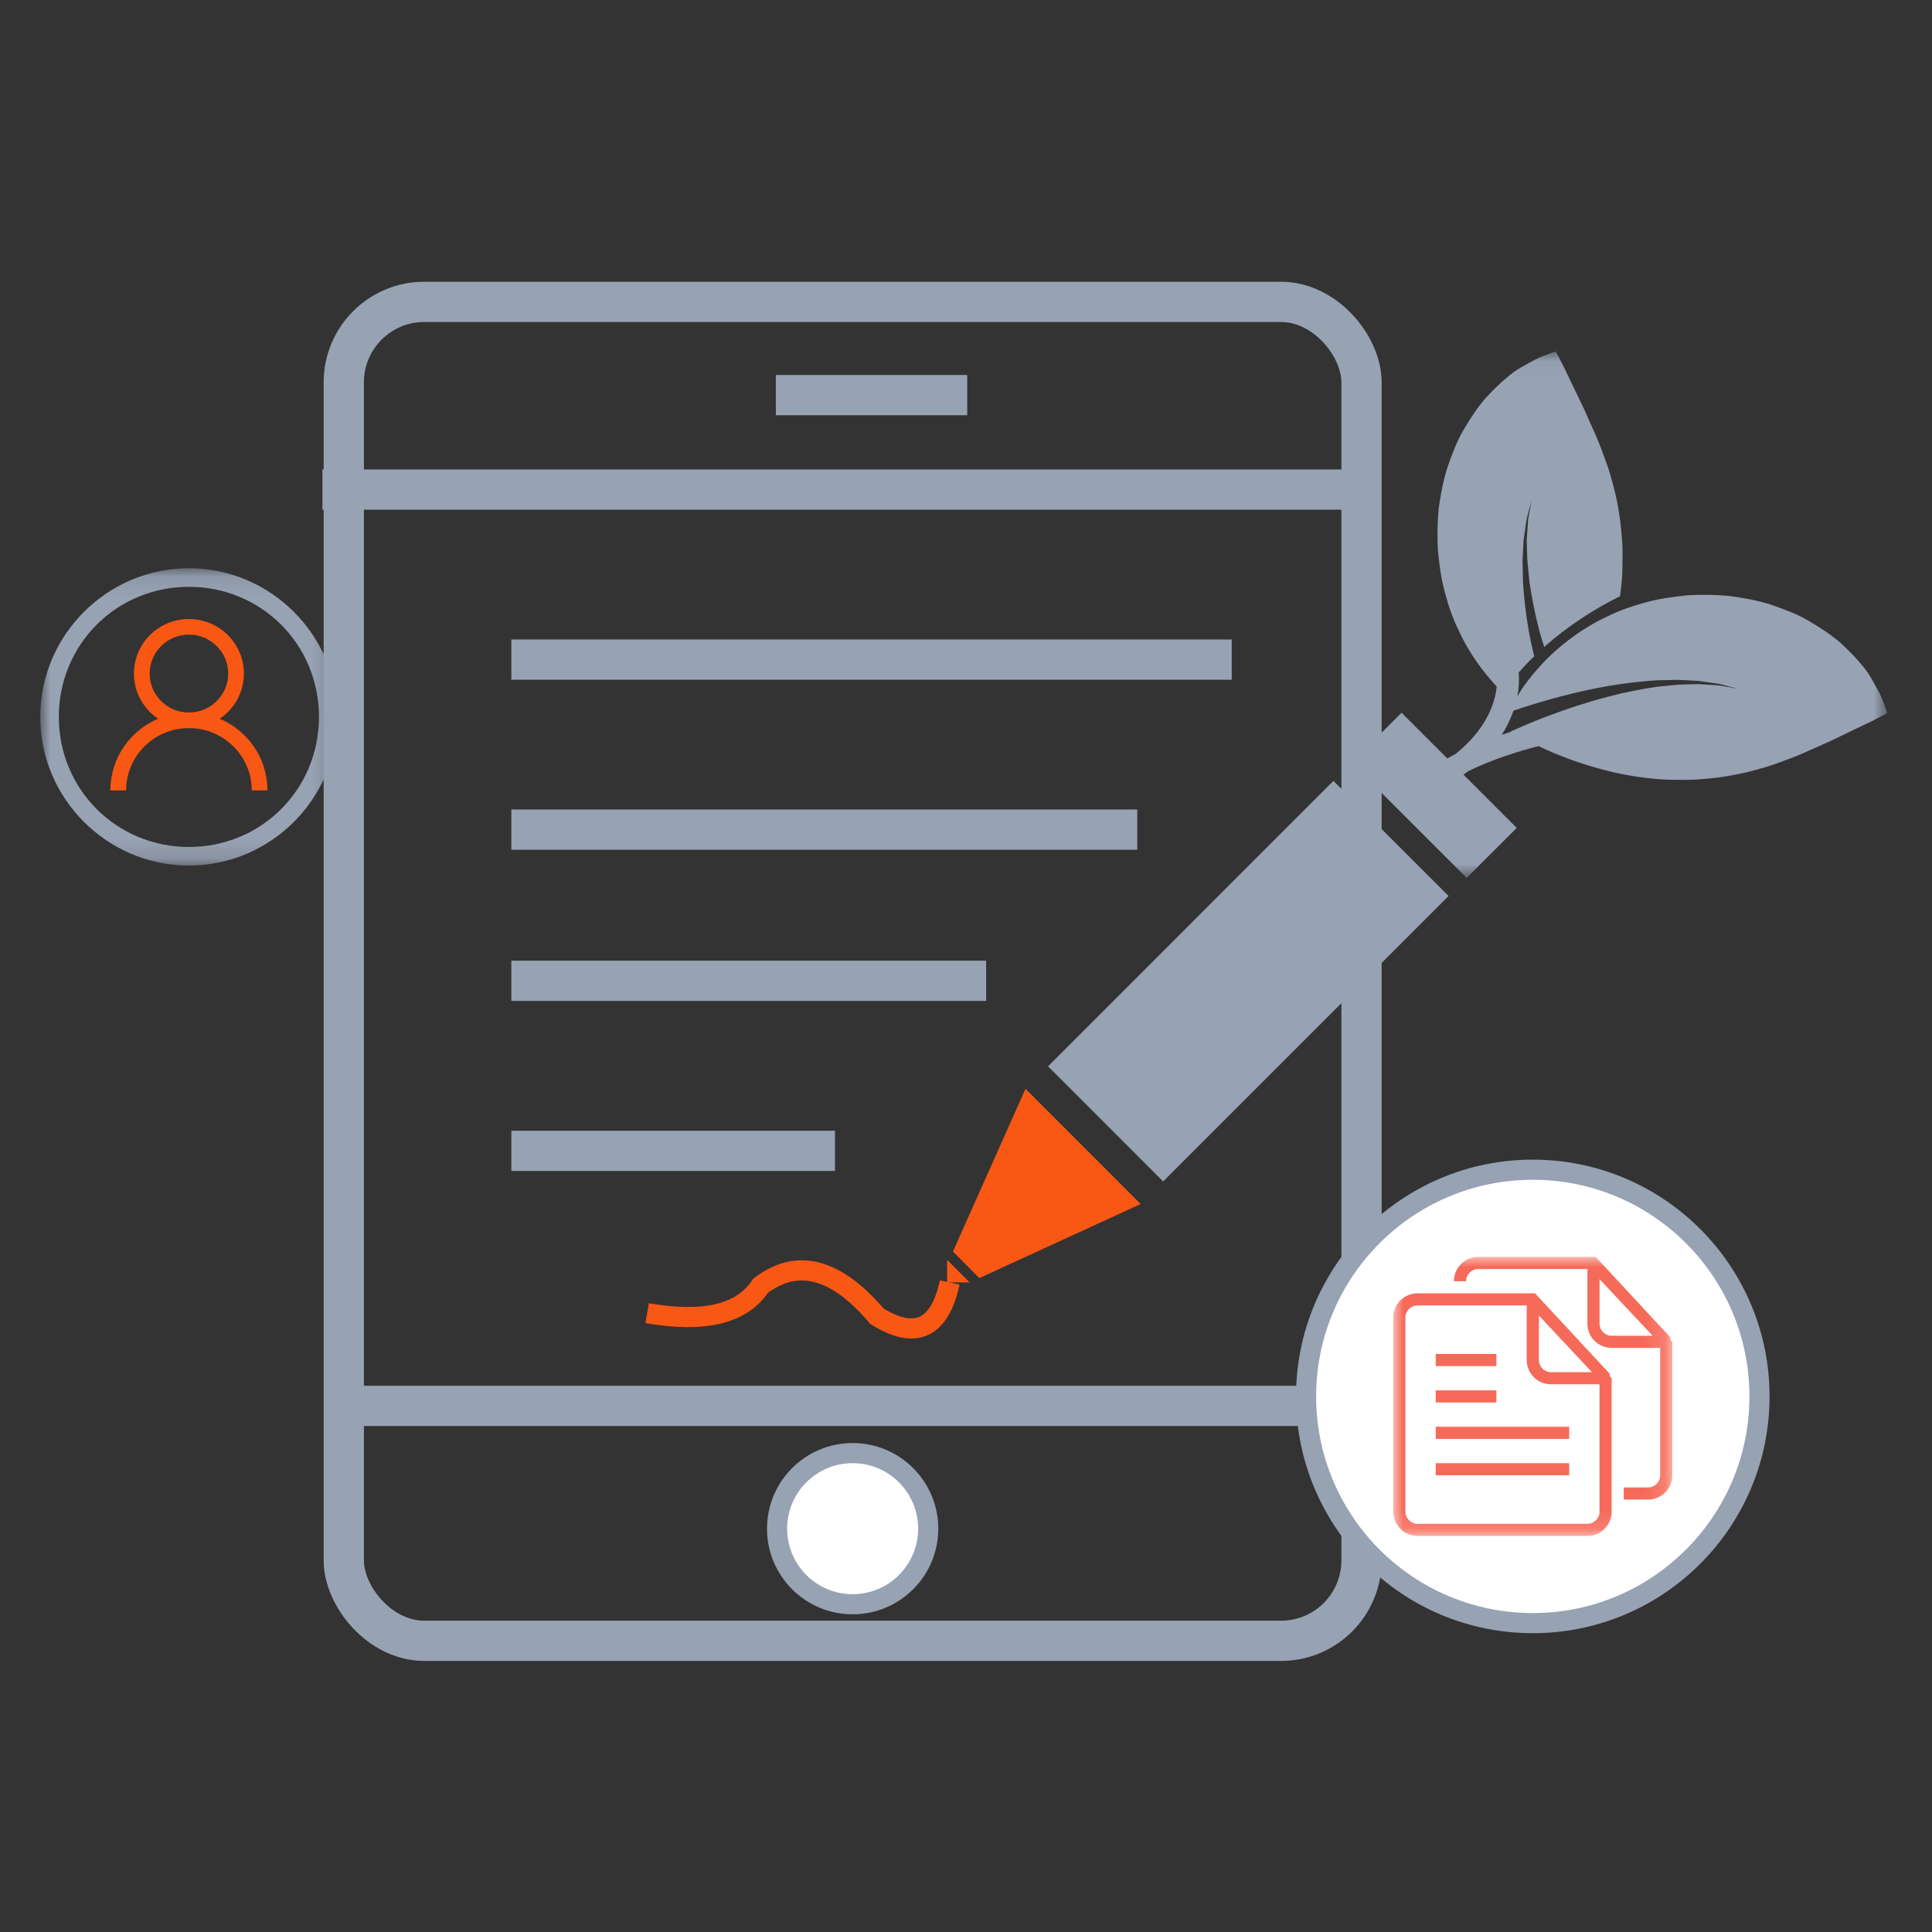 <?xml version="1.0" encoding="UTF-8"?>
<svg width="96px" height="96px" viewBox="0 0 96 96" version="1.1" xmlns="http://www.w3.org/2000/svg" xmlns:xlink="http://www.w3.org/1999/xlink">
    <rect x="0" y="0" width="96" height="96" fill="#333333" stroke="none"/>
    <!-- Generator: Sketch 49 (51002) - http://www.bohemiancoding.com/sketch -->
    <title>faqi/ic_2</title>
    <desc>Created with Sketch.</desc>
    <defs>
        <polygon id="path-1" points="0.536 0.033 27.153 0.033 27.153 26.189 0.536 26.189"></polygon>
        <polygon id="path-3" points="0 0 13.865 0 13.865 13.865 0 13.865"></polygon>
        <polygon id="path-5" points="4.59808413e-05 0.093 14.774 0.093 14.774 14.867 4.59808413e-05 14.867"></polygon>
    </defs>
    <g id="Symbols" stroke="none" stroke-width="1" fill="none" fill-rule="evenodd">
        <g id="faqi/ic_2">
            <g id="Group-10">
                <g transform="translate(2, 14)">
                    <rect id="Rectangle-8" stroke="#97A2B3" stroke-width="2" x="15.082" y="1" width="50.571" height="66.531" rx="4"></rect>
                    <path d="M15.02,10.327 L64.89,10.327" id="Line-4" stroke="#97A2B3" stroke-width="2" stroke-linecap="square"></path>
                    <path d="M24.408,18.776 L58.204,18.776" id="Line-4-Copy-3" stroke="#97A2B3" stroke-width="2" stroke-linecap="square"></path>
                    <path d="M24.408,27.224 L53.51,27.224" id="Line-4-Copy-4" stroke="#97A2B3" stroke-width="2" stroke-linecap="square"></path>
                    <path d="M24.408,34.735 L46,34.735" id="Line-4-Copy-5" stroke="#97A2B3" stroke-width="2" stroke-linecap="square"></path>
                    <path d="M24.408,43.184 L38.49,43.184" id="Line-4-Copy-6" stroke="#97A2B3" stroke-width="2" stroke-linecap="square"></path>
                    <path d="M37.551,5.633 L45.061,5.633" id="Line-4-Copy-2" stroke="#97A2B3" stroke-width="2" stroke-linecap="square"></path>
                    <circle id="Oval-2" stroke="#97A2B3" fill="#FFFFFF" cx="40.367" cy="61.959" r="3.755"></circle>
                    <path d="M16.375,55.857 L65.306,55.857" id="Line-4-Copy" stroke="#97A2B3" stroke-width="2" stroke-linecap="square"></path>
                    <g id="Page-1" transform="translate(45.061, 2.816)">
                        <polygon id="Fill-1" fill="#97A2B3" points="5.016 36.169 10.736 41.889 24.92 27.706 19.196 21.985"></polygon>
                        <polygon id="Fill-2" fill="#F95714" points="0.29 45.374 1.603 46.692 9.617 43.011 3.895 37.287"></polygon>
                        <polygon id="Fill-3" fill="#F95714" points="0 46.906 1.117 46.906 0 45.784"></polygon>
                        <g id="Group-6" transform="translate(19.558, 0.619)">
                            <mask id="mask-2" fill="white">
                                <use xlink:href="#path-1"></use>
                            </mask>
                            <g id="Clip-5"></g>
                            <path d="M19.214,16.694 C19.039,16.671 18.831,16.614 18.586,16.608 C18.343,16.594 18.069,16.577 17.766,16.557 C17.47,16.567 17.139,16.573 16.799,16.584 C16.457,16.617 16.095,16.655 15.724,16.688 C14.981,16.799 14.194,16.946 13.422,17.147 C11.872,17.542 10.371,18.091 9.27,18.553 C8.959,18.684 8.688,18.804 8.445,18.911 C8.452,18.915 8.463,18.922 8.468,18.925 C8.317,18.972 8.161,19.025 8.004,19.076 C8.246,18.701 8.439,18.299 8.583,17.88 C8.71,17.837 8.827,17.796 8.967,17.75 C10.132,17.368 11.707,16.926 13.315,16.648 C14.119,16.508 14.93,16.42 15.69,16.369 C16.075,16.36 16.444,16.356 16.79,16.346 C17.139,16.367 17.472,16.384 17.775,16.4 C18.079,16.44 18.352,16.479 18.599,16.517 C18.845,16.538 19.049,16.614 19.223,16.655 C19.564,16.742 19.759,16.792 19.759,16.792 C19.759,16.792 19.562,16.758 19.214,16.694 M27.05,17.682 C26.973,17.495 26.874,17.173 26.689,16.852 C26.507,16.53 26.283,16.069 25.964,15.693 C25.65,15.305 25.265,14.897 24.809,14.485 C24.35,14.093 23.832,13.754 23.249,13.412 C22.67,13.068 22.05,12.848 21.384,12.612 C20.721,12.398 20.04,12.277 19.335,12.181 C18.64,12.114 17.935,12.104 17.234,12.144 C16.547,12.217 15.851,12.305 15.202,12.485 C14.541,12.66 13.908,12.874 13.319,13.162 C12.134,13.701 11.116,14.465 10.308,15.241 C9.91,15.647 9.561,16.039 9.266,16.434 C9.075,16.678 8.922,16.927 8.781,17.157 C8.85,16.779 8.875,16.384 8.845,15.976 C9.09,15.701 9.347,15.432 9.615,15.175 C9.514,14.746 9.414,14.32 9.337,13.872 C9.194,13.068 9.11,12.254 9.057,11.497 C9.049,11.115 9.043,10.746 9.036,10.396 C9.054,10.047 9.073,9.716 9.086,9.411 C9.129,9.109 9.17,8.834 9.204,8.591 C9.226,8.343 9.304,8.139 9.341,7.965 C9.427,7.626 9.477,7.428 9.477,7.428 C9.477,7.428 9.444,7.626 9.384,7.974 C9.36,8.15 9.301,8.356 9.298,8.6 C9.279,8.849 9.263,9.12 9.242,9.42 C9.253,9.722 9.263,10.046 9.274,10.389 C9.306,10.733 9.341,11.096 9.376,11.464 C9.487,12.207 9.635,12.994 9.835,13.764 C9.916,14.09 10.013,14.398 10.111,14.71 C11.267,13.692 12.565,12.837 13.881,12.191 C13.939,11.752 13.99,11.31 13.998,10.875 C14.002,10.335 14.026,9.813 13.969,9.284 C13.899,8.242 13.717,7.234 13.427,6.269 C13.305,5.797 13.107,5.309 12.94,4.852 C12.776,4.4 12.556,3.935 12.361,3.496 C12.176,3.068 11.979,2.639 11.775,2.234 C11.571,1.812 11.394,1.443 11.249,1.138 C11.115,0.823 10.937,0.531 10.854,0.341 C10.747,0.14 10.69,0.033 10.69,0.033 C10.69,0.033 10.57,0.059 10.369,0.137 C10.183,0.214 9.858,0.314 9.537,0.502 C9.215,0.679 8.756,0.904 8.379,1.222 C7.99,1.537 7.582,1.925 7.169,2.381 C6.78,2.836 6.441,3.355 6.097,3.938 C5.756,4.517 5.532,5.137 5.298,5.803 C5.088,6.467 4.962,7.146 4.866,7.853 C4.802,8.546 4.79,9.257 4.833,9.953 C4.903,10.64 4.99,11.336 5.174,11.99 C5.344,12.646 5.562,13.282 5.85,13.868 C6.346,14.964 7.04,15.908 7.752,16.682 C7.612,18.031 6.758,19.187 5.703,20.031 C5.562,20.101 5.427,20.179 5.298,20.254 L3.024,17.98 L0.536,20.469 L6.259,26.189 L8.747,23.703 L6.101,21.058 C6.182,21.001 6.259,20.945 6.337,20.885 C7.484,20.315 8.839,19.89 9.835,19.638 C9.964,19.702 10.09,19.766 10.225,19.823 C10.648,20.01 11.107,20.197 11.594,20.368 C12.083,20.546 12.589,20.69 13.115,20.83 C13.637,20.975 14.17,21.068 14.705,21.158 C15.241,21.232 15.78,21.296 16.316,21.309 C16.852,21.312 17.378,21.336 17.903,21.282 C18.946,21.208 19.953,21.028 20.919,20.737 C21.39,20.616 21.88,20.418 22.335,20.252 C22.79,20.087 23.252,19.866 23.692,19.675 C24.123,19.487 24.55,19.29 24.954,19.089 C25.379,18.881 25.748,18.705 26.048,18.56 C26.365,18.429 26.655,18.251 26.845,18.164 C27.048,18.058 27.154,18 27.154,18 C27.154,18 27.127,17.88 27.05,17.682" id="Fill-4" fill="#97A2B3" mask="url(#mask-2)"></path>
                        </g>
                        <g id="Group-9" transform="translate(17.837, 41.306)">
                            <circle id="Oval-5" stroke="#97A2B3" fill="#FFFFFF" cx="11.265" cy="11.265" r="11.265"></circle>
                            <g id="Page-1" transform="translate(4.333, 4.333)">
                                <mask id="mask-4" fill="white">
                                    <use xlink:href="#path-3"></use>
                                </mask>
                                <g id="Clip-2"></g>
                                <path d="M2.11,9.042 L8.741,9.042 L8.741,8.44 L2.11,8.44 L2.11,9.042 Z M10.851,3.919 C10.519,3.919 10.249,3.648 10.249,3.316 L10.249,1.103 L12.888,3.919 L10.851,3.919 Z M13.759,4.113 L13.777,4.006 L10.057,0 L4.22,0 C3.554,0 3.015,0.54 3.015,1.206 L3.617,1.206 C3.617,0.873 3.887,0.603 4.22,0.603 L9.646,0.603 L9.646,3.316 C9.646,3.982 10.184,4.521 10.851,4.521 L13.262,4.521 L13.262,10.851 C13.262,11.184 12.992,11.454 12.659,11.454 L11.454,11.454 L11.454,12.057 L12.659,12.057 C13.326,12.057 13.865,11.517 13.865,10.851 L13.865,4.219 L13.759,4.113 Z M2.11,10.851 L8.741,10.851 L8.741,10.248 L2.11,10.248 L2.11,10.851 Z M2.11,7.234 L5.125,7.234 L5.125,6.631 L2.11,6.631 L2.11,7.234 Z M10.249,12.659 C10.249,12.992 9.978,13.262 9.646,13.262 L1.206,13.262 C0.873,13.262 0.603,12.992 0.603,12.659 L0.603,3.014 C0.603,2.681 0.873,2.411 1.206,2.411 L6.631,2.411 L6.631,5.124 C6.631,5.79 7.171,6.329 7.837,6.329 L10.248,6.329 L10.248,12.659 L10.249,12.659 Z M7.235,2.912 L9.874,5.727 L7.838,5.727 C7.505,5.727 7.235,5.456 7.235,5.124 L7.235,2.912 L7.235,2.912 Z M10.763,5.815 L7.043,1.809 L1.206,1.809 C0.54,1.808 0,2.348 0,3.014 L0,12.659 C0,13.325 0.54,13.865 1.206,13.865 L9.646,13.865 C10.312,13.865 10.851,13.325 10.851,12.659 L10.851,6.028 L10.745,5.922 L10.763,5.815 Z M2.11,5.425 L5.125,5.425 L5.125,4.822 L2.11,4.822 L2.11,5.425 Z" id="Fill-1" fill="#F66A59" mask="url(#mask-4)"></path>
                            </g>
                        </g>
                    </g>
                    <path d="M30.148,51.118 C32.975,51.664 34.86,51.243 35.804,49.857 C37.65,48.499 39.57,49.037 41.562,51.472 C43.453,52.693 44.667,52.155 45.205,49.857" id="Path-4" stroke="#F95714" transform="translate(37.676, 50.617) rotate(-1) translate(-37.676, -50.617) "></path>
                    <g id="Page-1" transform="translate(0, 14.082)">
                        <g id="Group-3" transform="translate(0, 0.06)">
                            <mask id="mask-6" fill="white">
                                <use xlink:href="#path-5"></use>
                            </mask>
                            <g id="Clip-2"></g>
                            <path d="M7.387,13.944 C3.786,13.944 0.923,11.081 0.923,7.48 C0.923,3.879 3.786,1.017 7.387,1.017 C10.988,1.017 13.85,3.879 13.85,7.48 C13.85,11.081 10.988,13.944 7.387,13.944 M7.387,0.093 C3.324,0.093 4.59808413e-05,3.417 4.59808413e-05,7.48 C4.59808413e-05,11.543 3.324,14.867 7.387,14.867 C11.45,14.867 14.774,11.543 14.774,7.48 C14.774,3.417 11.45,0.093 7.387,0.093" id="Fill-1" fill="#97A2B3" mask="url(#mask-6)"></path>
                        </g>
                        <path d="M7.387,7.322 C6.309,7.322 5.436,6.456 5.436,5.387 C5.436,4.318 6.309,3.452 7.387,3.452 C8.465,3.452 9.339,4.318 9.339,5.387 C9.339,6.456 8.465,7.322 7.387,7.322 M8.918,7.632 C9.643,7.145 10.119,6.321 10.119,5.388 C10.119,3.891 8.896,2.677 7.387,2.677 C5.878,2.677 4.655,3.891 4.655,5.388 C4.655,6.321 5.131,7.144 5.856,7.632 C4.461,8.222 3.484,9.594 3.484,11.194 L4.265,11.194 C4.265,9.484 5.663,8.097 7.387,8.097 C9.112,8.097 10.51,9.484 10.51,11.194 L11.29,11.194 C11.29,9.594 10.313,8.222 8.918,7.632" id="Fill-4" fill="#F95714"></path>
                    </g>
                </g>
            </g>
        </g>
    </g>
</svg>